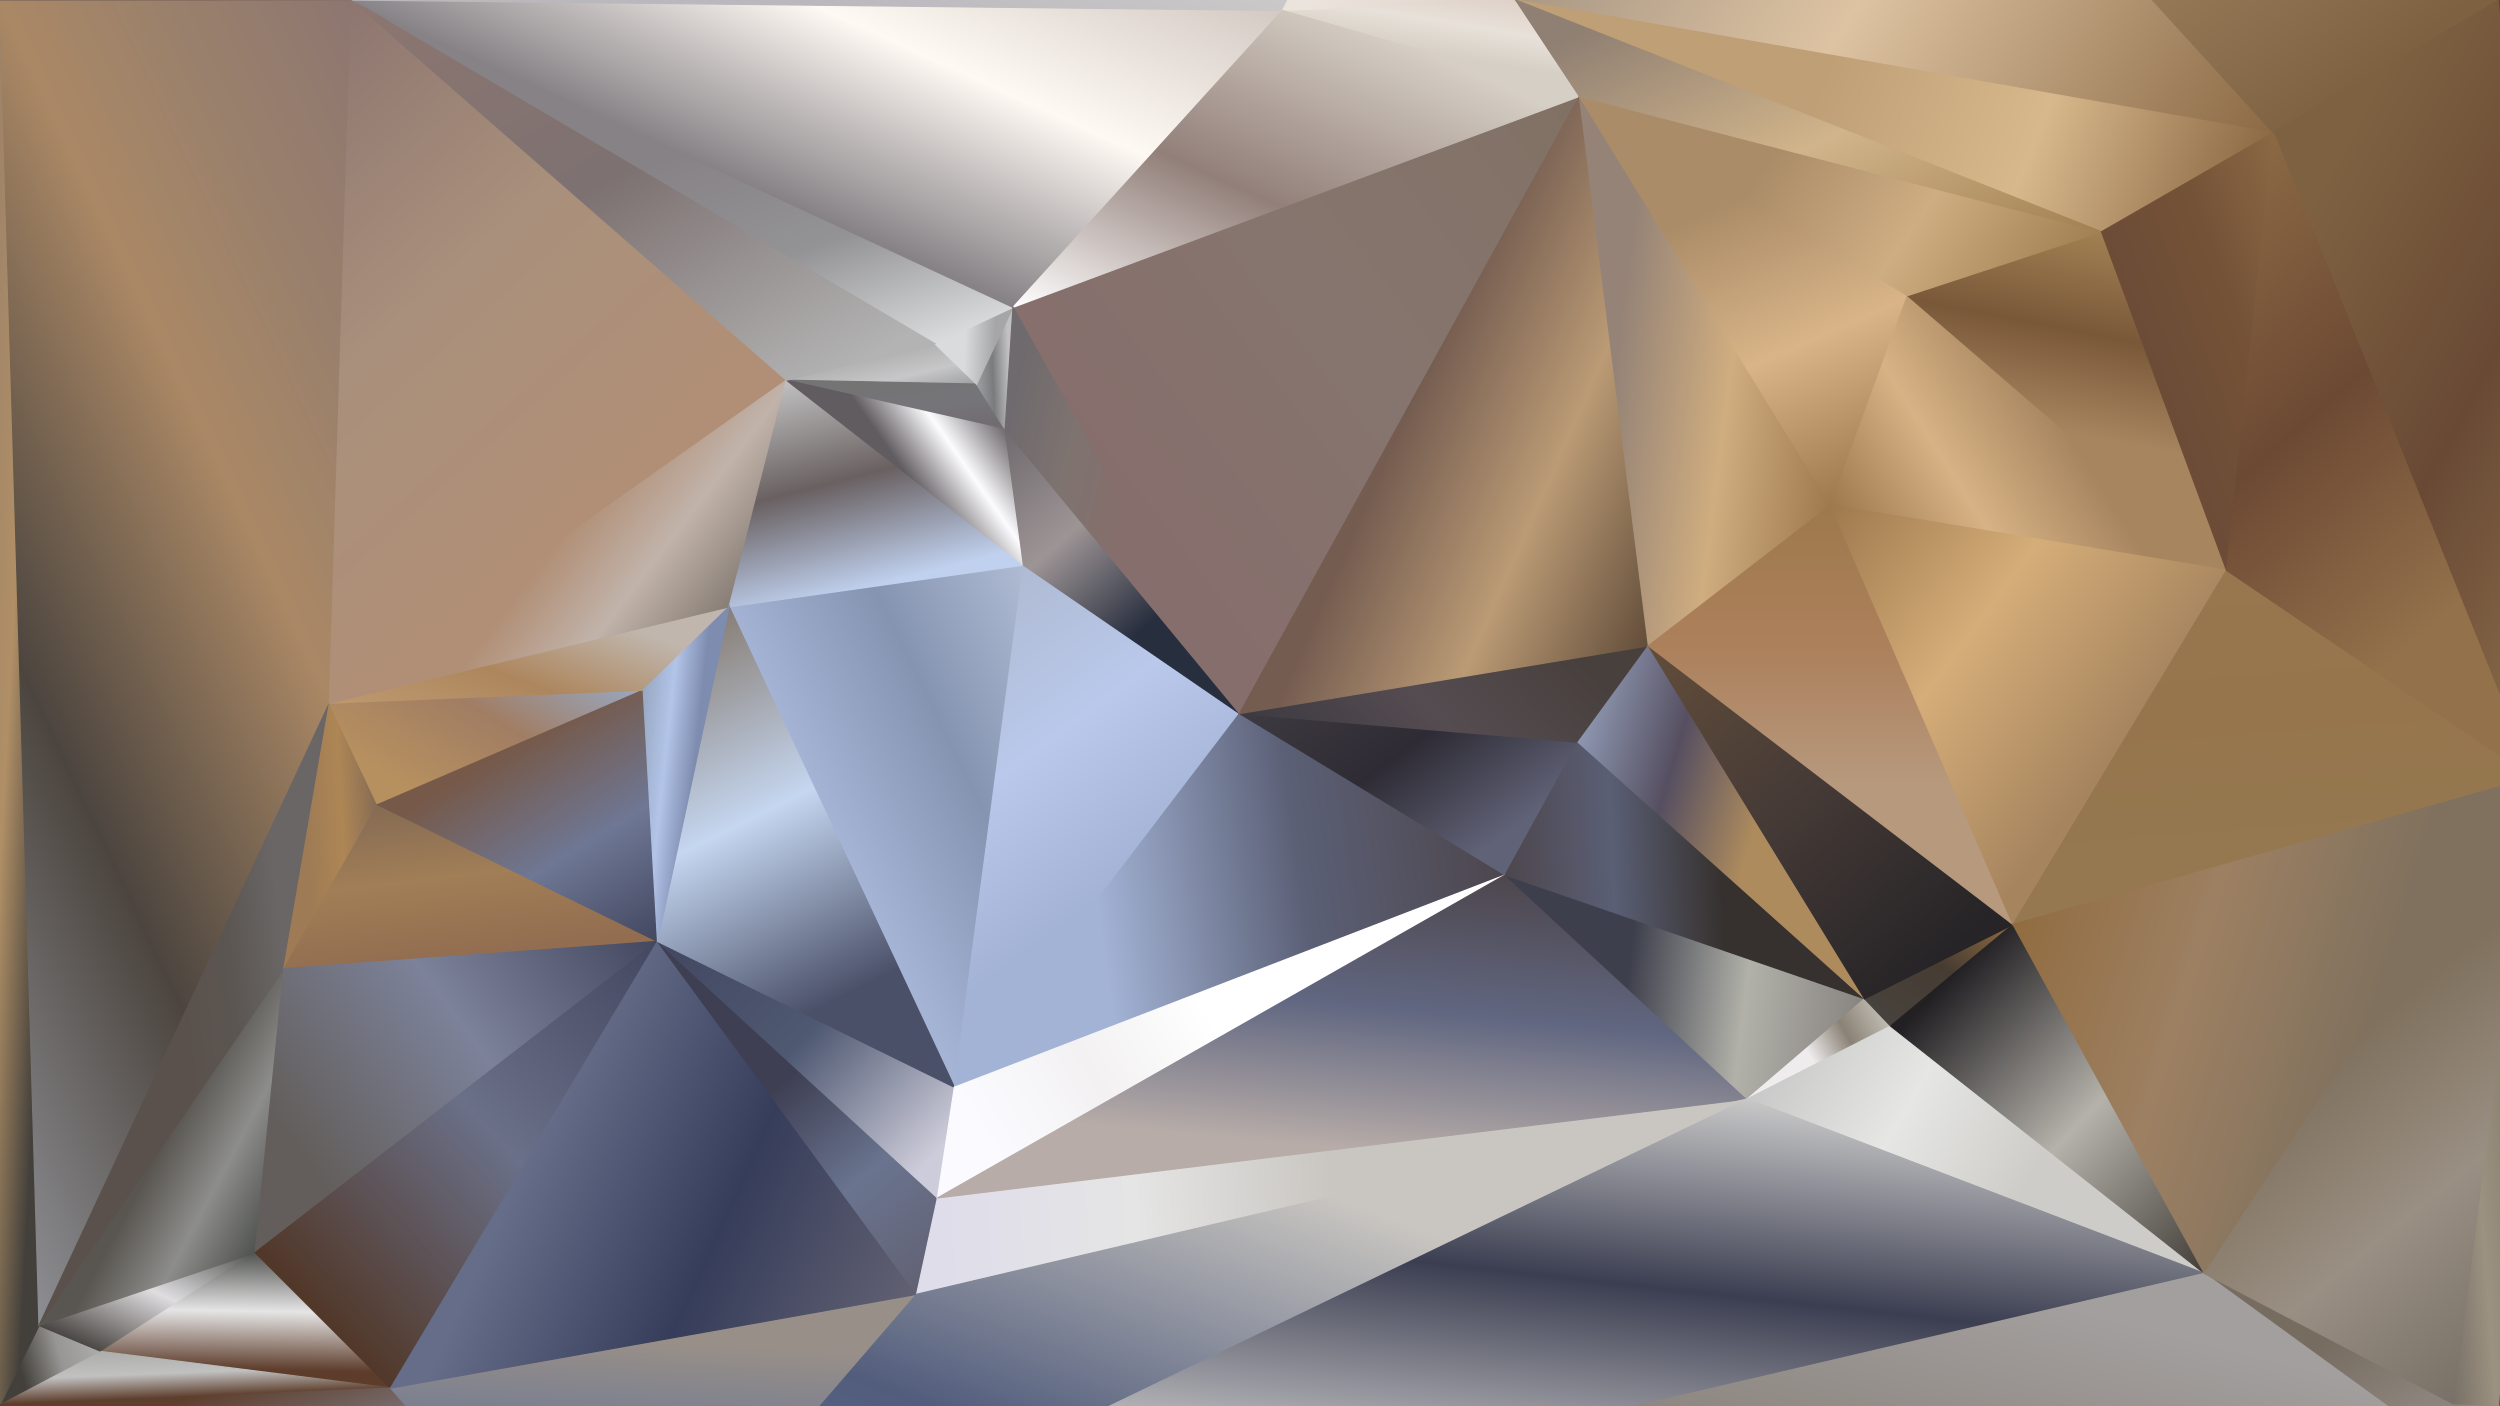 <?xml version="1.0" standalone="yes"?>
<svg width="1920" height="1080" xmlns="http://www.w3.org/2000/svg" version="1.1" >
	<rect width="100%" height="100%" fill="#333333" stroke="none"/>
	<defs>
	<linearGradient id="gradient-0" x1="100.000%" y1="32.787%" x2="19.231%" y2="50.000%">
					<stop offset="0.000%" stop-color="#adadab"/>
				
					<stop offset="50.000%" stop-color="#979694"/>
				
					<stop offset="100.000%" stop-color="#43403b"/>
				</linearGradient>
	<linearGradient id="gradient-1" x1="0.000%" y1="0.000%" x2="50.000%" y2="97.173%">
					<stop offset="0.000%" stop-color="#9c8269"/>
				
					<stop offset="50.000%" stop-color="#b08f66"/>
				
					<stop offset="100.000%" stop-color="#43403b"/>
				</linearGradient>
	<linearGradient id="gradient-2" x1="100.000%" y1="0.000%" x2="14.458%" y2="86.842%">
					<stop offset="0.000%" stop-color="#515350"/>
				
					<stop offset="50.000%" stop-color="#dfdde0"/>
				
					<stop offset="100.000%" stop-color="#4b4744"/>
				</linearGradient>
	<linearGradient id="gradient-3" x1="88.298%" y1="79.562%" x2="50.000%" y2="50.000%">
					<stop offset="0.000%" stop-color="#515350"/>
				
					<stop offset="50.000%" stop-color="#8d8d8b"/>
				
					<stop offset="100.000%" stop-color="#595651"/>
				</linearGradient>
	<linearGradient id="gradient-4" x1="11.858%" y1="100.000%" x2="50.000%" y2="26.523%">
					<stop offset="0.000%" stop-color="#8e8f94"/>
				
					<stop offset="50.000%" stop-color="#4c453f"/>
				
					<stop offset="100.000%" stop-color="#aa8865"/>
				</linearGradient>
	<linearGradient id="gradient-5" x1="84.305%" y1="42.678%" x2="50.000%" y2="50.000%">
					<stop offset="0.000%" stop-color="#6a6665"/>
				
					<stop offset="50.000%" stop-color="#5b5652"/>
				
					<stop offset="100.000%" stop-color="#5a514c"/>
				</linearGradient>
	<linearGradient id="gradient-6" x1="100.000%" y1="38.235%" x2="24.306%" y2="50.000%">
					<stop offset="0.000%" stop-color="#856b54"/>
				
					<stop offset="50.000%" stop-color="#ae8655"/>
				
					<stop offset="100.000%" stop-color="#9e7b55"/>
				</linearGradient>
	<linearGradient id="gradient-7" x1="53.153%" y1="0.000%" x2="50.000%" y2="86.538%">
					<stop offset="0.000%" stop-color="#515350"/>
				
					<stop offset="50.000%" stop-color="#e5e5e5"/>
				
					<stop offset="100.000%" stop-color="#5d3c2b"/>
				</linearGradient>
	<linearGradient id="gradient-8" x1="26.000%" y1="0.000%" x2="50.000%" y2="84.146%">
					<stop offset="0.000%" stop-color="#adadab"/>
				
					<stop offset="50.000%" stop-color="#c1c1c1"/>
				
					<stop offset="100.000%" stop-color="#5e3f2d"/>
				</linearGradient>
	<linearGradient id="gradient-9" x1="100.000%" y1="0.000%" x2="46.852%" y2="50.000%">
					<stop offset="0.000%" stop-color="#8d7670"/>
				
					<stop offset="50.000%" stop-color="#99806c"/>
				
					<stop offset="100.000%" stop-color="#aa8865"/>
				</linearGradient>
	<linearGradient id="gradient-10" x1="100.000%" y1="100.000%" x2="31.780%" y2="3.299%">
					<stop offset="0.000%" stop-color="#64769c"/>
				
					<stop offset="50.000%" stop-color="#9db0d1"/>
				
					<stop offset="100.000%" stop-color="#5e3f2d"/>
				</linearGradient>
	<linearGradient id="gradient-11" x1="100.000%" y1="0.000%" x2="7.676%" y2="55.682%">
					<stop offset="0.000%" stop-color="#98a8c2"/>
				
					<stop offset="50.000%" stop-color="#a17d63"/>
				
					<stop offset="100.000%" stop-color="#b6905f"/>
				</linearGradient>
	<linearGradient id="gradient-12" x1="25.087%" y1="0.000%" x2="50.000%" y2="91.667%">
					<stop offset="0.000%" stop-color="#856b54"/>
				
					<stop offset="50.000%" stop-color="#a17e56"/>
				
					<stop offset="100.000%" stop-color="#926d50"/>
				</linearGradient>
	<linearGradient id="gradient-13" x1="100.000%" y1="100.000%" x2="47.442%" y2="22.798%">
					<stop offset="0.000%" stop-color="#434760"/>
				
					<stop offset="50.000%" stop-color="#6e7794"/>
				
					<stop offset="100.000%" stop-color="#765949"/>
				</linearGradient>
	<linearGradient id="gradient-14" x1="0.000%" y1="100.000%" x2="89.251%" y2="43.243%">
					<stop offset="0.000%" stop-color="#be996f"/>
				
					<stop offset="50.000%" stop-color="#ad865d"/>
				
					<stop offset="100.000%" stop-color="#c0b6ad"/>
				</linearGradient>
	<linearGradient id="gradient-15" x1="100.000%" y1="0.000%" x2="3.560%" y2="54.393%">
					<stop offset="0.000%" stop-color="#434760"/>
				
					<stop offset="50.000%" stop-color="#7c829a"/>
				
					<stop offset="100.000%" stop-color="#635e5b"/>
				</linearGradient>
	<linearGradient id="gradient-16" x1="100.000%" y1="0.000%" x2="16.828%" y2="84.840%">
					<stop offset="0.000%" stop-color="#434760"/>
				
					<stop offset="50.000%" stop-color="#6a7088"/>
				
					<stop offset="100.000%" stop-color="#513728"/>
				</linearGradient>
	<linearGradient id="gradient-17" x1="4.843%" y1="0.000%" x2="50.000%" y2="77.037%">
					<stop offset="0.000%" stop-color="#8d7670"/>
				
					<stop offset="50.000%" stop-color="#a9907c"/>
				
					<stop offset="100.000%" stop-color="#b18f76"/>
				</linearGradient>
	<linearGradient id="gradient-18" x1="87.464%" y1="70.161%" x2="50.000%" y2="50.000%">
					<stop offset="0.000%" stop-color="#877d74"/>
				
					<stop offset="50.000%" stop-color="#c1b3aa"/>
				
					<stop offset="100.000%" stop-color="#b18f76"/>
				</linearGradient>
	<linearGradient id="gradient-19" x1="42.574%" y1="100.000%" x2="50.000%" y2="13.383%">
					<stop offset="0.000%" stop-color="#64769c"/>
				
					<stop offset="50.000%" stop-color="#5f7197"/>
				
					<stop offset="100.000%" stop-color="#988f88"/>
				</linearGradient>
	<linearGradient id="gradient-20" x1="100.000%" y1="79.009%" x2="25.371%" y2="50.000%">
					<stop offset="0.000%" stop-color="#626173"/>
				
					<stop offset="50.000%" stop-color="#363d5a"/>
				
					<stop offset="100.000%" stop-color="#666d89"/>
				</linearGradient>
	<linearGradient id="gradient-21" x1="92.558%" y1="100.000%" x2="50.000%" y2="36.347%">
					<stop offset="0.000%" stop-color="#626173"/>
				
					<stop offset="50.000%" stop-color="#6a748f"/>
				
					<stop offset="100.000%" stop-color="#3e3f53"/>
				</linearGradient>
	<linearGradient id="gradient-22" x1="0.000%" y1="0.000%" x2="97.149%" y2="78.426%">
					<stop offset="0.000%" stop-color="#434760"/>
				
					<stop offset="50.000%" stop-color="#4f5972"/>
				
					<stop offset="100.000%" stop-color="#cdccda"/>
				</linearGradient>
	<linearGradient id="gradient-23" x1="100.000%" y1="100.000%" x2="39.041%" y2="45.161%">
					<stop offset="0.000%" stop-color="#9fa0a2"/>
				
					<stop offset="50.000%" stop-color="#c7c7c9"/>
				
					<stop offset="100.000%" stop-color="#b3b3b3"/>
				</linearGradient>
	<linearGradient id="gradient-24" x1="100.000%" y1="100.000%" x2="43.452%" y2="3.947%">
					<stop offset="0.000%" stop-color="#6f6a6e"/>
				
					<stop offset="50.000%" stop-color="#757479"/>
				
					<stop offset="100.000%" stop-color="#747474"/>
				</linearGradient>
	<linearGradient id="gradient-25" x1="100.000%" y1="0.000%" x2="38.274%" y2="53.990%">
					<stop offset="0.000%" stop-color="#afbbd3"/>
				
					<stop offset="50.000%" stop-color="#8594b1"/>
				
					<stop offset="100.000%" stop-color="#a5b4d5"/>
				</linearGradient>
	<linearGradient id="gradient-26" x1="19.469%" y1="0.000%" x2="50.000%" y2="90.805%">
					<stop offset="0.000%" stop-color="#c1c1c1"/>
				
					<stop offset="50.000%" stop-color="#696061"/>
				
					<stop offset="100.000%" stop-color="#c0d1ef"/>
				</linearGradient>
	<linearGradient id="gradient-27" x1="92.308%" y1="26.761%" x2="50.000%" y2="50.000%">
					<stop offset="0.000%" stop-color="#6f6a6e"/>
				
					<stop offset="50.000%" stop-color="#fcfcfe"/>
				
					<stop offset="100.000%" stop-color="#615c60"/>
				</linearGradient>
	<linearGradient id="gradient-28" x1="0.000%" y1="62.766%" x2="89.286%" y2="50.000%">
					<stop offset="0.000%" stop-color="#9fa0a2"/>
				
					<stop offset="50.000%" stop-color="#7a7b7d"/>
				
					<stop offset="100.000%" stop-color="#c1c1c3"/>
				</linearGradient>
	<linearGradient id="gradient-29" x1="0.000%" y1="47.458%" x2="76.667%" y2="50.000%">
					<stop offset="0.000%" stop-color="#dadbdd"/>
				
					<stop offset="50.000%" stop-color="#dadbdd"/>
				
					<stop offset="100.000%" stop-color="#a6a6a8"/>
				</linearGradient>
	<linearGradient id="gradient-30" x1="88.189%" y1="100.000%" x2="50.000%" y2="44.697%">
					<stop offset="0.000%" stop-color="#dadbdd"/>
				
					<stop offset="50.000%" stop-color="#939395"/>
				
					<stop offset="100.000%" stop-color="#878286"/>
				</linearGradient>
	<linearGradient id="gradient-31" x1="24.123%" y1="0.000%" x2="50.000%" y2="84.824%">
					<stop offset="0.000%" stop-color="#877d74"/>
				
					<stop offset="50.000%" stop-color="#c5d6f0"/>
				
					<stop offset="100.000%" stop-color="#4a5068"/>
				</linearGradient>
	<linearGradient id="gradient-32" x1="0.000%" y1="0.000%" x2="87.277%" y2="95.205%">
					<stop offset="0.000%" stop-color="#8d7670"/>
				
					<stop offset="50.000%" stop-color="#7d7171"/>
				
					<stop offset="100.000%" stop-color="#b3b3b3"/>
				</linearGradient>
	<linearGradient id="gradient-33" x1="0.000%" y1="24.903%" x2="58.333%" y2="50.000%">
					<stop offset="0.000%" stop-color="#98a8c2"/>
				
					<stop offset="50.000%" stop-color="#b2c4e8"/>
				
					<stop offset="100.000%" stop-color="#7e8caf"/>
				</linearGradient>
	<linearGradient id="gradient-34" x1="24.201%" y1="0.000%" x2="50.000%" y2="64.214%">
					<stop offset="0.000%" stop-color="#afbbd3"/>
				
					<stop offset="50.000%" stop-color="#bac8eb"/>
				
					<stop offset="100.000%" stop-color="#a3b3d5"/>
				</linearGradient>
	<linearGradient id="gradient-35" x1="100.000%" y1="3.390%" x2="35.524%" y2="50.000%">
					<stop offset="0.000%" stop-color="#d2c9c2"/>
				
					<stop offset="50.000%" stop-color="#fef9f3"/>
				
					<stop offset="100.000%" stop-color="#878286"/>
				</linearGradient>
	<linearGradient id="gradient-36" x1="0.000%" y1="0.000%" x2="53.889%" y2="73.853%">
					<stop offset="0.000%" stop-color="#6f6a6e"/>
				
					<stop offset="50.000%" stop-color="#9d9495"/>
				
					<stop offset="100.000%" stop-color="#272e3e"/>
				</linearGradient>
	<linearGradient id="gradient-37" x1="100.000%" y1="43.206%" x2="25.887%" y2="50.000%">
					<stop offset="0.000%" stop-color="#4d464d"/>
				
					<stop offset="50.000%" stop-color="#5b6076"/>
				
					<stop offset="100.000%" stop-color="#a3b3d5"/>
				</linearGradient>
	<linearGradient id="gradient-38" x1="0.000%" y1="0.000%" x2="89.231%" y2="58.871%">
					<stop offset="0.000%" stop-color="#3d3a41"/>
				
					<stop offset="50.000%" stop-color="#2e2b34"/>
				
					<stop offset="100.000%" stop-color="#606277"/>
				</linearGradient>
	<linearGradient id="gradient-39" x1="78.509%" y1="0.000%" x2="50.000%" y2="55.405%">
					<stop offset="0.000%" stop-color="#ded1c8"/>
				
					<stop offset="50.000%" stop-color="#e8e1d9"/>
				
					<stop offset="100.000%" stop-color="#d6cfc5"/>
				</linearGradient>
	<linearGradient id="gradient-40" x1="100.000%" y1="0.000%" x2="37.240%" y2="99.154%">
					<stop offset="0.000%" stop-color="#908073"/>
				
					<stop offset="50.000%" stop-color="#e9e6df"/>
				
					<stop offset="100.000%" stop-color="#bab8bd"/>
				</linearGradient>
	<linearGradient id="gradient-41" x1="0.000%" y1="70.270%" x2="91.401%" y2="50.000%">
					<stop offset="0.000%" stop-color="#3d3a41"/>
				
					<stop offset="50.000%" stop-color="#554c51"/>
				
					<stop offset="100.000%" stop-color="#48403d"/>
				</linearGradient>
	<linearGradient id="gradient-42" x1="73.061%" y1="98.309%" x2="50.000%" y2="50.000%">
					<stop offset="0.000%" stop-color="#ded1c8"/>
				
					<stop offset="50.000%" stop-color="#ebe4dc"/>
				
					<stop offset="100.000%" stop-color="#e6e2d9"/>
				</linearGradient>
	<linearGradient id="gradient-43" x1="100.000%" y1="0.000%" x2="20.000%" y2="67.089%">
					<stop offset="0.000%" stop-color="#817164"/>
				
					<stop offset="50.000%" stop-color="#86756e"/>
				
					<stop offset="100.000%" stop-color="#866e6c"/>
				</linearGradient>
	<linearGradient id="gradient-44" x1="0.000%" y1="100.000%" x2="73.793%" y2="14.474%">
					<stop offset="0.000%" stop-color="#ffffff"/>
				
					<stop offset="50.000%" stop-color="#927f79"/>
				
					<stop offset="100.000%" stop-color="#d6cfc5"/>
				</linearGradient>
	<linearGradient id="gradient-45" x1="2.982%" y1="65.726%" x2="50.000%" y2="50.000%">
					<stop offset="0.000%" stop-color="#fbfbff"/>
				
					<stop offset="50.000%" stop-color="#f3f1f2"/>
				
					<stop offset="100.000%" stop-color="#ffffff"/>
				</linearGradient>
	<linearGradient id="gradient-46" x1="0.000%" y1="30.128%" x2="51.667%" y2="50.000%">
					<stop offset="0.000%" stop-color="#6f6a6e"/>
				
					<stop offset="50.000%" stop-color="#7e736f"/>
				
					<stop offset="100.000%" stop-color="#866e6c"/>
				</linearGradient>
	<linearGradient id="gradient-47" x1="2.508%" y1="50.667%" x2="50.000%" y2="50.000%">
					<stop offset="0.000%" stop-color="#dfddea"/>
				
					<stop offset="50.000%" stop-color="#e5e5e5"/>
				
					<stop offset="100.000%" stop-color="#c9c6c1"/>
				</linearGradient>
	<linearGradient id="gradient-48" x1="70.096%" y1="0.000%" x2="50.000%" y2="84.677%">
					<stop offset="0.000%" stop-color="#4d464d"/>
				
					<stop offset="50.000%" stop-color="#616781"/>
				
					<stop offset="100.000%" stop-color="#b7aca8"/>
				</linearGradient>
	<linearGradient id="gradient-49" x1="100.000%" y1="89.030%" x2="41.561%" y2="50.000%">
					<stop offset="0.000%" stop-color="#624d3a"/>
				
					<stop offset="50.000%" stop-color="#bb9b75"/>
				
					<stop offset="100.000%" stop-color="#745c50"/>
				</linearGradient>
	<linearGradient id="gradient-50" x1="100.000%" y1="74.408%" x2="13.731%" y2="50.000%">
					<stop offset="0.000%" stop-color="#9e794d"/>
				
					<stop offset="50.000%" stop-color="#cfad7f"/>
				
					<stop offset="100.000%" stop-color="#958377"/>
				</linearGradient>
	<linearGradient id="gradient-51" x1="100.000%" y1="55.233%" x2="33.696%" y2="50.000%">
					<stop offset="0.000%" stop-color="#888380"/>
				
					<stop offset="50.000%" stop-color="#b1b1a9"/>
				
					<stop offset="100.000%" stop-color="#3d3f4c"/>
				</linearGradient>
	<linearGradient id="gradient-52" x1="100.000%" y1="27.273%" x2="40.909%" y2="50.000%">
					<stop offset="0.000%" stop-color="#c0bdb4"/>
				
					<stop offset="50.000%" stop-color="#8b8175"/>
				
					<stop offset="100.000%" stop-color="#eeeced"/>
				</linearGradient>
	<linearGradient id="gradient-53" x1="0.000%" y1="51.777%" x2="60.145%" y2="50.000%">
					<stop offset="0.000%" stop-color="#4d464d"/>
				
					<stop offset="50.000%" stop-color="#5a5f75"/>
				
					<stop offset="100.000%" stop-color="#36312e"/>
				</linearGradient>
	<linearGradient id="gradient-54" x1="76.587%" y1="100.000%" x2="50.000%" y2="24.363%">
					<stop offset="0.000%" stop-color="#9e794d"/>
				
					<stop offset="50.000%" stop-color="#d9b488"/>
				
					<stop offset="100.000%" stop-color="#aa8c68"/>
				</linearGradient>
	<linearGradient id="gradient-55" x1="0.000%" y1="27.306%" x2="62.273%" y2="50.000%">
					<stop offset="0.000%" stop-color="#8d97b0"/>
				
					<stop offset="50.000%" stop-color="#564f61"/>
				
					<stop offset="100.000%" stop-color="#ad8b5d"/>
				</linearGradient>
	<linearGradient id="gradient-56" x1="100.000%" y1="0.000%" x2="8.772%" y2="86.538%">
					<stop offset="0.000%" stop-color="#916c40"/>
				
					<stop offset="50.000%" stop-color="#463c32"/>
				
					<stop offset="100.000%" stop-color="#47423c"/>
				</linearGradient>
	<linearGradient id="gradient-57" x1="0.000%" y1="0.000%" x2="79.643%" y2="89.483%">
					<stop offset="0.000%" stop-color="#624d3a"/>
				
					<stop offset="50.000%" stop-color="#453a36"/>
				
					<stop offset="100.000%" stop-color="#262427"/>
				</linearGradient>
	<linearGradient id="gradient-58" x1="50.000%" y1="0.000%" x2="50.000%" y2="66.770%">
					<stop offset="0.000%" stop-color="#9e794d"/>
				
					<stop offset="50.000%" stop-color="#ac805b"/>
				
					<stop offset="100.000%" stop-color="#b7997d"/>
				</linearGradient>
	<linearGradient id="gradient-59" x1="100.000%" y1="0.000%" x2="10.976%" y2="100.000%">
					<stop offset="0.000%" stop-color="#908073"/>
				
					<stop offset="50.000%" stop-color="#dbd4ce"/>
				
					<stop offset="100.000%" stop-color="#7c665b"/>
				</linearGradient>
	<linearGradient id="gradient-60" x1="0.000%" y1="29.474%" x2="65.670%" y2="50.000%">
					<stop offset="0.000%" stop-color="#c8c8c8"/>
				
					<stop offset="50.000%" stop-color="#e6e6e4"/>
				
					<stop offset="100.000%" stop-color="#cdccc8"/>
				</linearGradient>
	<linearGradient id="gradient-61" x1="0.000%" y1="76.303%" x2="59.704%" y2="50.000%">
					<stop offset="0.000%" stop-color="#9e794d"/>
				
					<stop offset="50.000%" stop-color="#d7b285"/>
				
					<stop offset="100.000%" stop-color="#a7855f"/>
				</linearGradient>
	<linearGradient id="gradient-62" x1="60.816%" y1="0.000%" x2="50.000%" y2="59.423%">
					<stop offset="0.000%" stop-color="#a18152"/>
				
					<stop offset="50.000%" stop-color="#795839"/>
				
					<stop offset="100.000%" stop-color="#a7855f"/>
				</linearGradient>
	<linearGradient id="gradient-63" x1="0.000%" y1="0.000%" x2="73.026%" y2="57.764%">
					<stop offset="0.000%" stop-color="#9e794d"/>
				
					<stop offset="50.000%" stop-color="#d5ad79"/>
				
					<stop offset="100.000%" stop-color="#a6845e"/>
				</linearGradient>
	<linearGradient id="gradient-64" x1="100.000%" y1="67.974%" x2="31.421%" y2="50.000%">
					<stop offset="0.000%" stop-color="#a18152"/>
				
					<stop offset="50.000%" stop-color="#cead82"/>
				
					<stop offset="100.000%" stop-color="#aa8c68"/>
				</linearGradient>
	<linearGradient id="gradient-65" x1="100.000%" y1="100.000%" x2="5.670%" y2="41.005%">
					<stop offset="0.000%" stop-color="#8b6944"/>
				
					<stop offset="50.000%" stop-color="#ddc3a2"/>
				
					<stop offset="100.000%" stop-color="#938578"/>
				</linearGradient>
	<linearGradient id="gradient-66" x1="100.000%" y1="57.303%" x2="38.660%" y2="50.000%">
					<stop offset="0.000%" stop-color="#8b6944"/>
				
					<stop offset="50.000%" stop-color="#d7b88c"/>
				
					<stop offset="100.000%" stop-color="#bf9f76"/>
				</linearGradient>
	<linearGradient id="gradient-67" x1="100.000%" y1="100.000%" x2="19.502%" y2="14.552%">
					<stop offset="0.000%" stop-color="#423d37"/>
				
					<stop offset="50.000%" stop-color="#b5b2ab"/>
				
					<stop offset="100.000%" stop-color="#222023"/>
				</linearGradient>
	<linearGradient id="gradient-68" x1="100.000%" y1="100.000%" x2="5.444%" y2="20.787%">
					<stop offset="0.000%" stop-color="#a18152"/>
				
					<stop offset="50.000%" stop-color="#d1b48a"/>
				
					<stop offset="100.000%" stop-color="#908073"/>
				</linearGradient>
	<linearGradient id="gradient-69" x1="100.000%" y1="1.695%" x2="40.000%" y2="50.000%">
					<stop offset="0.000%" stop-color="#94887c"/>
				
					<stop offset="50.000%" stop-color="#92887c"/>
				
					<stop offset="100.000%" stop-color="#8b8378"/>
				</linearGradient>
	<linearGradient id="gradient-70" x1="100.000%" y1="100.000%" x2="43.607%" y2="31.447%">
					<stop offset="0.000%" stop-color="#91877b"/>
				
					<stop offset="50.000%" stop-color="#8c837c"/>
				
					<stop offset="100.000%" stop-color="#766c60"/>
				</linearGradient>
	<linearGradient id="gradient-71" x1="100.000%" y1="0.000%" x2="36.364%" y2="61.310%">
					<stop offset="0.000%" stop-color="#8b6944"/>
				
					<stop offset="50.000%" stop-color="#745237"/>
				
					<stop offset="100.000%" stop-color="#6c4c37"/>
				</linearGradient>
	<linearGradient id="gradient-72" x1="0.000%" y1="100.000%" x2="63.333%" y2="17.900%">
					<stop offset="0.000%" stop-color="#64769c"/>
				
					<stop offset="50.000%" stop-color="#525d7d"/>
				
					<stop offset="100.000%" stop-color="#c9c6c1"/>
				</linearGradient>
	<linearGradient id="gradient-73" x1="71.253%" y1="0.000%" x2="50.000%" y2="65.990%">
					<stop offset="0.000%" stop-color="#c8c8c8"/>
				
					<stop offset="50.000%" stop-color="#3b3e51"/>
				
					<stop offset="100.000%" stop-color="#bebec0"/>
				</linearGradient>
	<linearGradient id="gradient-74" x1="0.000%" y1="100.000%" x2="92.396%" y2="27.895%">
					<stop offset="0.000%" stop-color="#64769c"/>
				
					<stop offset="50.000%" stop-color="#7f766d"/>
				
					<stop offset="100.000%" stop-color="#a39f9e"/>
				</linearGradient>
	<linearGradient id="gradient-75" x1="0.000%" y1="0.000%" x2="87.446%" y2="91.005%">
					<stop offset="0.000%" stop-color="#908073"/>
				
					<stop offset="50.000%" stop-color="#ba9e79"/>
				
					<stop offset="100.000%" stop-color="#7e6141"/>
				</linearGradient>
	<linearGradient id="gradient-76" x1="41.103%" y1="0.000%" x2="50.000%" y2="79.228%">
					<stop offset="0.000%" stop-color="#98774e"/>
				
					<stop offset="50.000%" stop-color="#96754c"/>
				
					<stop offset="100.000%" stop-color="#957850"/>
				</linearGradient>
	<linearGradient id="gradient-77" x1="0.000%" y1="29.659%" x2="68.421%" y2="50.000%">
					<stop offset="0.000%" stop-color="#916c40"/>
				
					<stop offset="50.000%" stop-color="#9d8062"/>
				
					<stop offset="100.000%" stop-color="#80715e"/>
				</linearGradient>
	<linearGradient id="gradient-78" x1="0.000%" y1="99.793%" x2="78.689%" y2="50.000%">
					<stop offset="0.000%" stop-color="#797067"/>
				
					<stop offset="50.000%" stop-color="#9b9281"/>
				
					<stop offset="100.000%" stop-color="#887d6b"/>
				</linearGradient>
	<linearGradient id="gradient-79" x1="75.794%" y1="100.000%" x2="50.000%" y2="39.605%">
					<stop offset="0.000%" stop-color="#797067"/>
				
					<stop offset="50.000%" stop-color="#998f83"/>
				
					<stop offset="100.000%" stop-color="#80715e"/>
				</linearGradient>
	<linearGradient id="gradient-80" x1="100.000%" y1="100.000%" x2="43.467%" y2="8.543%">
					<stop offset="0.000%" stop-color="#8b6e4c"/>
				
					<stop offset="50.000%" stop-color="#694934"/>
				
					<stop offset="100.000%" stop-color="#7e6141"/>
				</linearGradient>
	<linearGradient id="gradient-81" x1="15.319%" y1="0.000%" x2="50.000%" y2="83.939%">
					<stop offset="0.000%" stop-color="#8b6944"/>
				
					<stop offset="50.000%" stop-color="#6c4933"/>
				
					<stop offset="100.000%" stop-color="#93714b"/>
				</linearGradient>
		</defs>
	<polygon points="30,1018 0,1079 78,1038" fill="url(#gradient-0)" stroke="url(#gradient-0)" stroke-width="1" stroke-linejoin="miter"/>
	<polygon points="0,0 0,1079 30,1018" fill="url(#gradient-1)" stroke="url(#gradient-1)" stroke-width="1" stroke-linejoin="miter"/>
	<polygon points="30,1018 78,1038 196,962" fill="url(#gradient-2)" stroke="url(#gradient-2)" stroke-width="1" stroke-linejoin="miter"/>
	<polygon points="30,1018 196,962 218,744" fill="url(#gradient-3)" stroke="url(#gradient-3)" stroke-width="1" stroke-linejoin="miter"/>
	<polygon points="0,0 30,1018 253,540" fill="url(#gradient-4)" stroke="url(#gradient-4)" stroke-width="1" stroke-linejoin="miter"/>
	<polygon points="30,1018 218,744 253,540" fill="url(#gradient-5)" stroke="url(#gradient-5)" stroke-width="1" stroke-linejoin="miter"/>
	<polygon points="253,540 218,744 290,618" fill="url(#gradient-6)" stroke="url(#gradient-6)" stroke-width="1" stroke-linejoin="miter"/>
	<polygon points="196,962 78,1038 300,1066" fill="url(#gradient-7)" stroke="url(#gradient-7)" stroke-width="1" stroke-linejoin="miter"/>
	<polygon points="78,1038 0,1079 300,1066" fill="url(#gradient-8)" stroke="url(#gradient-8)" stroke-width="1" stroke-linejoin="miter"/>
	<polygon points="0,0 253,540 270,0" fill="url(#gradient-9)" stroke="url(#gradient-9)" stroke-width="1" stroke-linejoin="miter"/>
	<polygon points="300,1066 0,1079 472,1263" fill="url(#gradient-10)" stroke="url(#gradient-10)" stroke-width="1" stroke-linejoin="miter"/>
	<polygon points="253,540 290,618 494,530" fill="url(#gradient-11)" stroke="url(#gradient-11)" stroke-width="1" stroke-linejoin="miter"/>
	<polygon points="290,618 218,744 505,723" fill="url(#gradient-12)" stroke="url(#gradient-12)" stroke-width="1" stroke-linejoin="miter"/>
	<polygon points="494,530 290,618 505,723" fill="url(#gradient-13)" stroke="url(#gradient-13)" stroke-width="1" stroke-linejoin="miter"/>
	<polygon points="253,540 494,530 560,466" fill="url(#gradient-14)" stroke="url(#gradient-14)" stroke-width="1" stroke-linejoin="miter"/>
	<polygon points="218,744 196,962 505,723" fill="url(#gradient-15)" stroke="url(#gradient-15)" stroke-width="1" stroke-linejoin="miter"/>
	<polygon points="196,962 300,1066 505,723" fill="url(#gradient-16)" stroke="url(#gradient-16)" stroke-width="1" stroke-linejoin="miter"/>
	<polygon points="270,0 253,540 604,292" fill="url(#gradient-17)" stroke="url(#gradient-17)" stroke-width="1" stroke-linejoin="miter"/>
	<polygon points="253,540 560,466 604,292" fill="url(#gradient-18)" stroke="url(#gradient-18)" stroke-width="1" stroke-linejoin="miter"/>
	<polygon points="300,1066 472,1263 704,994" fill="url(#gradient-19)" stroke="url(#gradient-19)" stroke-width="1" stroke-linejoin="miter"/>
	<polygon points="505,723 300,1066 704,994" fill="url(#gradient-20)" stroke="url(#gradient-20)" stroke-width="1" stroke-linejoin="miter"/>
	<polygon points="505,723 704,994 720,920" fill="url(#gradient-21)" stroke="url(#gradient-21)" stroke-width="1" stroke-linejoin="miter"/>
	<polygon points="505,723 720,920 733,835" fill="url(#gradient-22)" stroke="url(#gradient-22)" stroke-width="1" stroke-linejoin="miter"/>
	<polygon points="718,264 604,292 750,295" fill="url(#gradient-23)" stroke="url(#gradient-23)" stroke-width="1" stroke-linejoin="miter"/>
	<polygon points="750,295 604,292 772,330" fill="url(#gradient-24)" stroke="url(#gradient-24)" stroke-width="1" stroke-linejoin="miter"/>
	<polygon points="560,466 733,835 786,434" fill="url(#gradient-25)" stroke="url(#gradient-25)" stroke-width="1" stroke-linejoin="miter"/>
	<polygon points="604,292 560,466 786,434" fill="url(#gradient-26)" stroke="url(#gradient-26)" stroke-width="1" stroke-linejoin="miter"/>
	<polygon points="772,330 604,292 786,434" fill="url(#gradient-27)" stroke="url(#gradient-27)" stroke-width="1" stroke-linejoin="miter"/>
	<polygon points="750,295 772,330 778,236" fill="url(#gradient-28)" stroke="url(#gradient-28)" stroke-width="1" stroke-linejoin="miter"/>
	<polygon points="718,264 750,295 778,236" fill="url(#gradient-29)" stroke="url(#gradient-29)" stroke-width="1" stroke-linejoin="miter"/>
	<polygon points="270,0 718,264 778,236" fill="url(#gradient-30)" stroke="url(#gradient-30)" stroke-width="1" stroke-linejoin="miter"/>
	<polygon points="560,466 505,723 733,835" fill="url(#gradient-31)" stroke="url(#gradient-31)" stroke-width="1" stroke-linejoin="miter"/>
	<polygon points="270,0 604,292 718,264" fill="url(#gradient-32)" stroke="url(#gradient-32)" stroke-width="1" stroke-linejoin="miter"/>
	<polygon points="494,530 505,723 560,466" fill="url(#gradient-33)" stroke="url(#gradient-33)" stroke-width="1" stroke-linejoin="miter"/>
	<polygon points="786,434 733,835 952,548" fill="url(#gradient-34)" stroke="url(#gradient-34)" stroke-width="1" stroke-linejoin="miter"/>
	<polygon points="270,0 778,236 985,8" fill="url(#gradient-35)" stroke="url(#gradient-35)" stroke-width="1" stroke-linejoin="miter"/>
	<polygon points="772,330 786,434 952,548" fill="url(#gradient-36)" stroke="url(#gradient-36)" stroke-width="1" stroke-linejoin="miter"/>
	<polygon points="952,548 733,835 1156,672" fill="url(#gradient-37)" stroke="url(#gradient-37)" stroke-width="1" stroke-linejoin="miter"/>
	<polygon points="952,548 1156,672 1212,570" fill="url(#gradient-38)" stroke="url(#gradient-38)" stroke-width="1" stroke-linejoin="miter"/>
	<polygon points="1164,0 985,8 1213,74" fill="url(#gradient-39)" stroke="url(#gradient-39)" stroke-width="1" stroke-linejoin="miter"/>
	<polygon points="270,0 985,8 1230,-465" fill="url(#gradient-40)" stroke="url(#gradient-40)" stroke-width="1" stroke-linejoin="miter"/>
	<polygon points="952,548 1212,570 1266,496" fill="url(#gradient-41)" stroke="url(#gradient-41)" stroke-width="1" stroke-linejoin="miter"/>
	<polygon points="985,8 1164,0 1230,-465" fill="url(#gradient-42)" stroke="url(#gradient-42)" stroke-width="1" stroke-linejoin="miter"/>
	<polygon points="778,236 952,548 1213,74" fill="url(#gradient-43)" stroke="url(#gradient-43)" stroke-width="1" stroke-linejoin="miter"/>
	<polygon points="985,8 778,236 1213,74" fill="url(#gradient-44)" stroke="url(#gradient-44)" stroke-width="1" stroke-linejoin="miter"/>
	<polygon points="733,835 720,920 1156,672" fill="url(#gradient-45)" stroke="url(#gradient-45)" stroke-width="1" stroke-linejoin="miter"/>
	<polygon points="778,236 772,330 952,548" fill="url(#gradient-46)" stroke="url(#gradient-46)" stroke-width="1" stroke-linejoin="miter"/>
	<polygon points="720,920 704,994 1342,844" fill="url(#gradient-47)" stroke="url(#gradient-47)" stroke-width="1" stroke-linejoin="miter"/>
	<polygon points="1156,672 720,920 1342,844" fill="url(#gradient-48)" stroke="url(#gradient-48)" stroke-width="1" stroke-linejoin="miter"/>
	<polygon points="1213,74 952,548 1266,496" fill="url(#gradient-49)" stroke="url(#gradient-49)" stroke-width="1" stroke-linejoin="miter"/>
	<polygon points="1213,74 1266,496 1406,388" fill="url(#gradient-50)" stroke="url(#gradient-50)" stroke-width="1" stroke-linejoin="miter"/>
	<polygon points="1156,672 1342,844 1432,767" fill="url(#gradient-51)" stroke="url(#gradient-51)" stroke-width="1" stroke-linejoin="miter"/>
	<polygon points="1432,767 1342,844 1452,788" fill="url(#gradient-52)" stroke="url(#gradient-52)" stroke-width="1" stroke-linejoin="miter"/>
	<polygon points="1212,570 1156,672 1432,767" fill="url(#gradient-53)" stroke="url(#gradient-53)" stroke-width="1" stroke-linejoin="miter"/>
	<polygon points="1213,74 1406,388 1465,227" fill="url(#gradient-54)" stroke="url(#gradient-54)" stroke-width="1" stroke-linejoin="miter"/>
	<polygon points="1266,496 1212,570 1432,767" fill="url(#gradient-55)" stroke="url(#gradient-55)" stroke-width="1" stroke-linejoin="miter"/>
	<polygon points="1432,767 1452,788 1546,710" fill="url(#gradient-56)" stroke="url(#gradient-56)" stroke-width="1" stroke-linejoin="miter"/>
	<polygon points="1266,496 1432,767 1546,710" fill="url(#gradient-57)" stroke="url(#gradient-57)" stroke-width="1" stroke-linejoin="miter"/>
	<polygon points="1406,388 1266,496 1546,710" fill="url(#gradient-58)" stroke="url(#gradient-58)" stroke-width="1" stroke-linejoin="miter"/>
	<polygon points="0,0 270,0 1230,-465" fill="url(#gradient-59)" stroke="url(#gradient-59)" stroke-width="1" stroke-linejoin="miter"/>
	<polygon points="1452,788 1342,844 1693,978" fill="url(#gradient-60)" stroke="url(#gradient-60)" stroke-width="1" stroke-linejoin="miter"/>
	<polygon points="1465,227 1406,388 1710,438" fill="url(#gradient-61)" stroke="url(#gradient-61)" stroke-width="1" stroke-linejoin="miter"/>
	<polygon points="1614,178 1465,227 1710,438" fill="url(#gradient-62)" stroke="url(#gradient-62)" stroke-width="1" stroke-linejoin="miter"/>
	<polygon points="1406,388 1546,710 1710,438" fill="url(#gradient-63)" stroke="url(#gradient-63)" stroke-width="1" stroke-linejoin="miter"/>
	<polygon points="1213,74 1465,227 1614,178" fill="url(#gradient-64)" stroke="url(#gradient-64)" stroke-width="1" stroke-linejoin="miter"/>
	<polygon points="1230,-465 1164,0 1746,102" fill="url(#gradient-65)" stroke="url(#gradient-65)" stroke-width="1" stroke-linejoin="miter"/>
	<polygon points="1164,0 1614,178 1746,102" fill="url(#gradient-66)" stroke="url(#gradient-66)" stroke-width="1" stroke-linejoin="miter"/>
	<polygon points="1546,710 1452,788 1693,978" fill="url(#gradient-67)" stroke="url(#gradient-67)" stroke-width="1" stroke-linejoin="miter"/>
	<polygon points="1164,0 1213,74 1614,178" fill="url(#gradient-68)" stroke="url(#gradient-68)" stroke-width="1" stroke-linejoin="miter"/>
	<polygon points="1884,1078 1912,1137 1919,1079" fill="url(#gradient-69)" stroke="url(#gradient-69)" stroke-width="1" stroke-linejoin="miter"/>
	<polygon points="1884,1078 1693,978 1912,1137" fill="url(#gradient-70)" stroke="url(#gradient-70)" stroke-width="1" stroke-linejoin="miter"/>
	<polygon points="1614,178 1710,438 1746,102" fill="url(#gradient-71)" stroke="url(#gradient-71)" stroke-width="1" stroke-linejoin="miter"/>
	<polygon points="704,994 472,1263 1342,844" fill="url(#gradient-72)" stroke="url(#gradient-72)" stroke-width="1" stroke-linejoin="miter"/>
	<polygon points="1342,844 472,1263 1693,978" fill="url(#gradient-73)" stroke="url(#gradient-73)" stroke-width="1" stroke-linejoin="miter"/>
	<polygon points="1693,978 472,1263 1912,1137" fill="url(#gradient-74)" stroke="url(#gradient-74)" stroke-width="1" stroke-linejoin="miter"/>
	<polygon points="1230,-465 1746,102 1919,0" fill="url(#gradient-75)" stroke="url(#gradient-75)" stroke-width="1" stroke-linejoin="miter"/>
	<polygon points="1710,438 1546,710 1945,597" fill="url(#gradient-76)" stroke="url(#gradient-76)" stroke-width="1" stroke-linejoin="miter"/>
	<polygon points="1546,710 1693,978 1945,597" fill="url(#gradient-77)" stroke="url(#gradient-77)" stroke-width="1" stroke-linejoin="miter"/>
	<polygon points="1884,1078 1919,1079 1945,597" fill="url(#gradient-78)" stroke="url(#gradient-78)" stroke-width="1" stroke-linejoin="miter"/>
	<polygon points="1693,978 1884,1078 1945,597" fill="url(#gradient-79)" stroke="url(#gradient-79)" stroke-width="1" stroke-linejoin="miter"/>
	<polygon points="1919,0 1746,102 1945,597" fill="url(#gradient-80)" stroke="url(#gradient-80)" stroke-width="1" stroke-linejoin="miter"/>
	<polygon points="1746,102 1710,438 1945,597" fill="url(#gradient-81)" stroke="url(#gradient-81)" stroke-width="1" stroke-linejoin="miter"/>
	
</svg>